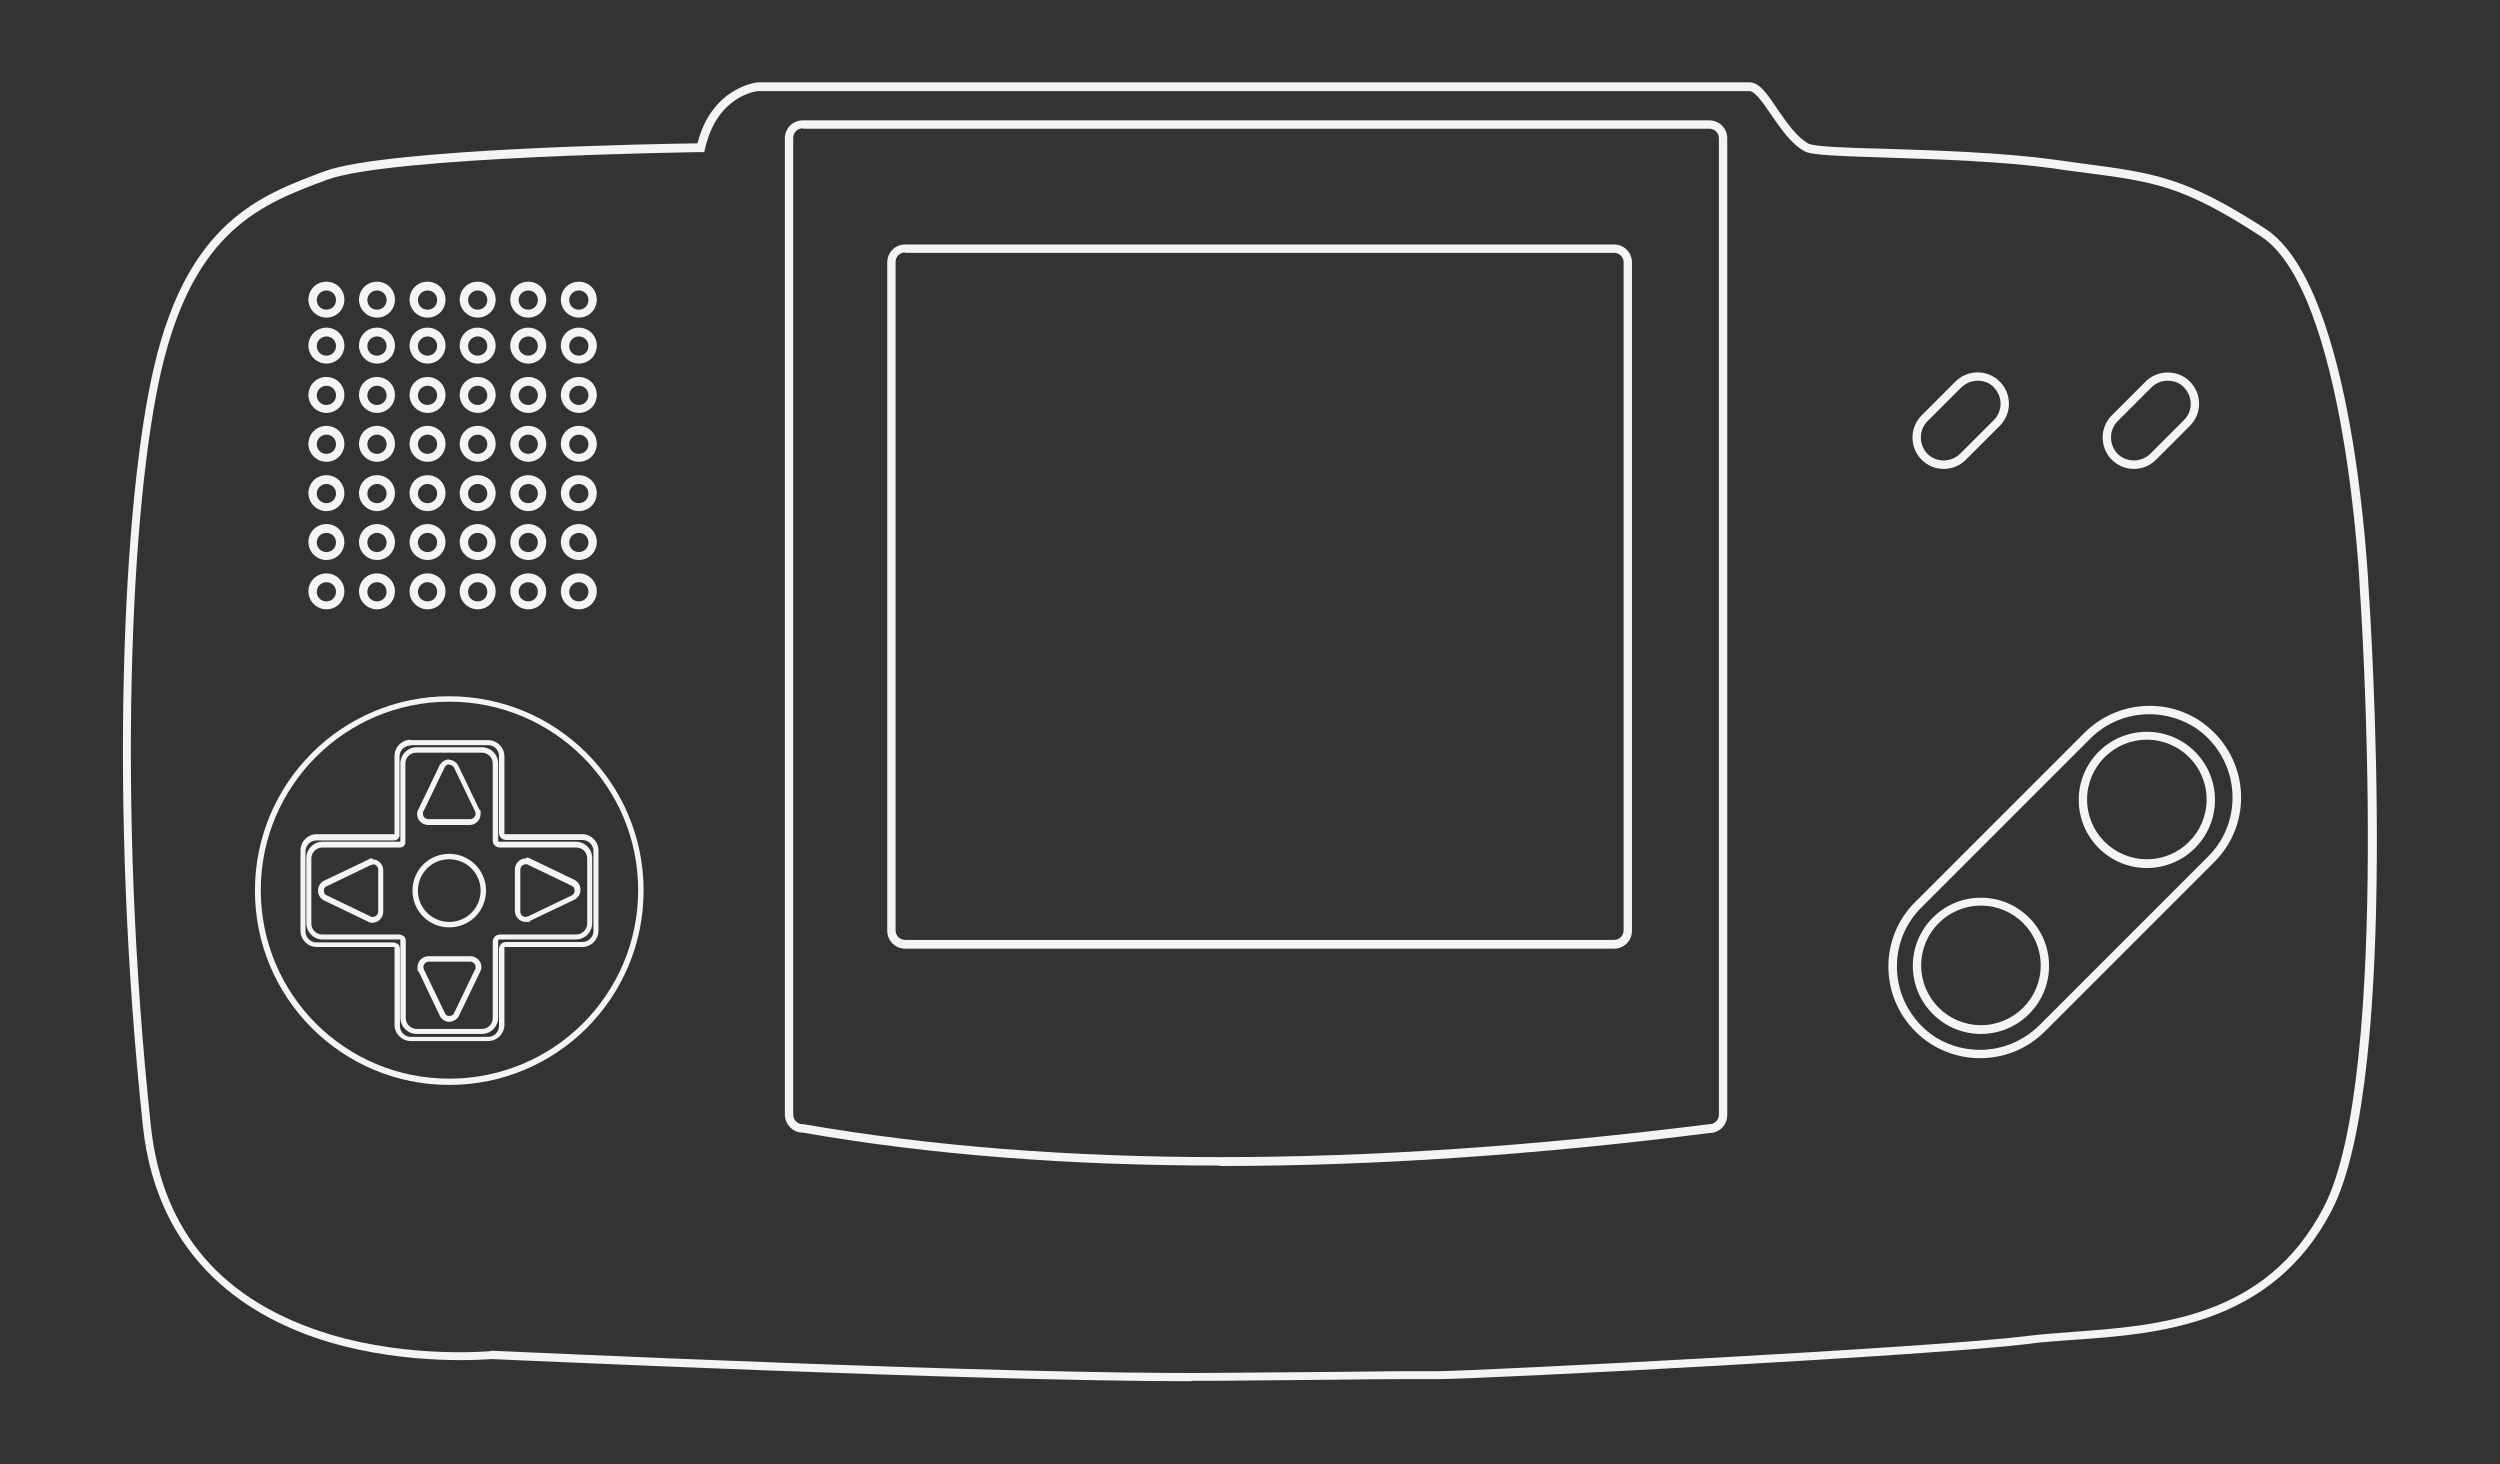 <?xml version="1.0" encoding="UTF-8"?>
<svg id="Layer_2" xmlns="http://www.w3.org/2000/svg" version="1.1" viewBox="0 0 598.2 350.3">
  <rect x="0" y="0" width="598.2" height="350.3" fill="#333333" stroke="none"/>
  <!-- Generator: Adobe Illustrator 29.0.1, SVG Export Plug-In . SVG Version: 2.1.0 Build 192)  -->
  <defs>
    <style>
      .st0 {
        fill: #f4f4f4;
      }
    </style>
  </defs>
  <path class="st0" d="M386.2,227h-169.6c-2.4,0-4.3-1.9-4.3-4.3V62.8c0-2.4,1.9-4.3,4.3-4.3h169.6c2.4,0,4.3,1.9,4.3,4.3v159.9c0,2.4-1.9,4.3-4.3,4.3ZM216.6,60.4c-1.3,0-2.3,1-2.3,2.3v159.9c0,1.3,1,2.3,2.3,2.3h169.6c1.3,0,2.3-1,2.3-2.3V62.8c0-1.3-1-2.3-2.3-2.3h-169.6Z"/>
  <path class="st0" d="M292,278.9c-36.3,0-69.7-2.6-100-7.9-2.3,0-4.2-2-4.2-4.3V33.1c0-2.4,1.9-4.3,4.3-4.3h216.9c2.4,0,4.3,1.9,4.3,4.3v233.7c0,2.4-1.9,4.3-4.2,4.3-41.7,5.3-80.8,7.9-117,7.9ZM192.1,30.7c-1.3,0-2.3,1-2.3,2.3v233.7c0,1.3,1,2.3,2.3,2.3h.2c60.5,10.5,133.3,10.5,216.6,0h.1c1.3,0,2.3-1,2.3-2.3V33.1c0-1.3-1-2.3-2.3-2.3h-216.9Z"/>
  <g id="circle9">
    <path class="st0" d="M107.5,166.6c-25.7,0-46.5,20.8-46.5,46.5s20.8,46.5,46.5,46.5,46.5-20.8,46.5-46.5-20.8-46.5-46.5-46.5ZM107.5,167.9c24.9,0,45.2,20.2,45.2,45.1s-20.2,45.1-45.2,45.1-45.1-20.2-45.1-45.1c0-24.9,20.2-45.1,45.1-45.1Z"/>
  </g>
  <g id="path11">
    <path class="st0" d="M99.7,178.8c-2.2,0-3.9,1.8-3.9,3.9v18.3c0,.4,0,.5,0,.4,0,0,0,0-.4,0h-18.2c-2.2,0-3.9,1.8-3.9,3.9v15.6c0,2.2,1.8,3.9,3.9,3.9h18.2c.3,0,.4,0,.4,0,0,0,0,0,0,.4v18.3c0,2.2,1.8,3.9,3.9,3.9h15.6c2.2,0,3.9-1.8,3.9-3.9v-18.3c0-.2,0-.2,0-.3,0,0,.1-.1.4-.1h18.2c2.2,0,3.9-1.8,3.9-3.9v-15.6c0-2.2-1.8-3.9-3.9-3.9h-18.2c-.2,0-.3,0-.4-.1,0,0,0-.1,0-.3v-18.3c0-2.2-1.8-3.9-3.9-3.9h-15.6ZM99.7,180.1h15.6c1.4,0,2.6,1.1,2.6,2.6v18.3c0,.5.1.9.5,1.3.3.3.8.5,1.3.5h18.2c1.4,0,2.6,1.1,2.6,2.6v15.6c0,1.4-1.2,2.6-2.6,2.6h-18.2c-.5,0-1,.2-1.3.5-.3.3-.5.8-.5,1.2v18.3c0,1.4-1.1,2.6-2.6,2.6h-15.6c-1.4,0-2.6-1.1-2.6-2.6v-18.3c0-.5-.1-1-.5-1.3-.4-.3-.8-.4-1.3-.4h-18.2c-1.4,0-2.6-1.1-2.6-2.6v-15.6c0-1.4,1.2-2.6,2.6-2.6h18.2c.6,0,1.1,0,1.4-.5.4-.4.3-.9.3-1.3v-18.3c0-1.4,1.1-2.6,2.6-2.6h0Z"/>
  </g>
  <g id="path13">
    <path class="st0" d="M98.3,177c-2.2,0-3.9,1.8-3.9,3.9v18.3c0,.4,0,.4,0,.4,0,0,0,0-.4,0h-18.2c-2.2,0-3.9,1.8-3.9,3.9v19.2c0,2.2,1.8,3.9,3.9,3.9h18.2c.3,0,.4,0,.4,0,0,0,0,0,0,.3v18.3c0,2.2,1.8,3.9,3.9,3.9h18.5c2.2,0,3.9-1.8,3.9-3.9v-18.3c0-.2,0-.3,0-.3,0,0,.1,0,.4,0h18.2c2.2,0,3.9-1.8,3.9-3.9v-19.2c0-2.2-1.8-3.9-3.9-3.9h-18.2c-.2,0-.3,0-.4,0,0,0,0-.1,0-.3v-18.3c0-2.2-1.8-3.9-3.9-3.9h-18.5ZM98.3,178.3h18.5c1.4,0,2.6,1.1,2.6,2.6v18.3c0,.5.1.9.5,1.3.3.3.8.5,1.3.5h18.2c1.4,0,2.6,1.2,2.6,2.6v19.2c0,1.4-1.2,2.6-2.6,2.6h-18.2c-.5,0-1,.1-1.3.5-.3.3-.5.8-.5,1.3v18.3c0,1.4-1.1,2.6-2.6,2.6h-18.5c-1.4,0-2.6-1.1-2.6-2.6v-18.3c0-.5-.1-1-.5-1.3s-.8-.4-1.3-.4h-18.2c-1.4,0-2.6-1.2-2.6-2.6v-19.2c0-1.4,1.2-2.6,2.6-2.6h18.2c.6,0,1.1,0,1.4-.5.4-.4.3-.8.3-1.3v-18.3c0-1.4,1.1-2.6,2.6-2.6h0Z"/>
  </g>
  <g id="circle15">
    <path class="st0" d="M107.5,204.3c-4.9,0-8.8,3.9-8.8,8.8s3.9,8.8,8.8,8.8,8.8-3.9,8.8-8.8-4-8.8-8.8-8.8ZM107.5,205.6c4.1,0,7.5,3.3,7.5,7.5s-3.4,7.5-7.5,7.5-7.5-3.3-7.5-7.5c0-4.1,3.3-7.5,7.5-7.5Z"/>
  </g>
  <g id="path17">
    <path class="st0" d="M107.5,181.7c-1,0-1.8.6-2.3,1.4h0s0,0,0,0l-5.1,10.6c-.2.3-.3.7-.3,1.1,0,1.4,1.2,2.6,2.6,2.6h10c1.4,0,2.6-1.2,2.6-2.6s0-.8-.3-1.1l-5.1-10.6h0s0,0,0,0c-.5-.8-1.3-1.3-2.2-1.3h0ZM107.5,183c.5,0,.9.3,1.1.6h0s5.1,10.6,5.1,10.6c0,.2.1.3.1.5,0,.7-.6,1.3-1.3,1.3h-10c-.7,0-1.3-.5-1.3-1.3s0-.4.1-.5l5.1-10.6h0c.2-.4.6-.7,1.1-.7h0Z"/>
  </g>
  <g id="path19">
    <path class="st0" d="M89.2,205.4c-.4,0-.8,0-1.1.3l-10.7,5.1h0c-.8.5-1.3,1.3-1.3,2.3s.5,1.8,1.3,2.3h0s0,0,0,0l10.6,5.1h0c.3.2.7.3,1.1.3,1.4,0,2.6-1.2,2.6-2.6v-10c0-1.4-1.2-2.6-2.6-2.6h0ZM89.2,206.8c.7,0,1.3.6,1.3,1.3v10c0,.7-.6,1.3-1.3,1.3s-.4,0-.5-.1h0l-10.6-5.1s0,0,0,0c-.4-.2-.6-.6-.6-1.1s.2-.8.6-1l10.6-5.1c.2,0,.3-.1.5-.1h0Z"/>
  </g>
  <g id="path21">
    <path class="st0" d="M102.5,228.8c-1.4,0-2.6,1.2-2.6,2.6s0,.8.3,1.1l5.1,10.7h0s0,0,0,0c.5.8,1.3,1.3,2.2,1.3s1.9-.6,2.3-1.4h0s0,0,0,0l5.1-10.6h0c.2-.4.3-.7.3-1.1,0-1.4-1.2-2.6-2.6-2.6h-10ZM102.5,230.1h10c.7,0,1.3.6,1.3,1.3s0,.4-.1.5l-5.1,10.6s0,0,0,0c-.2.4-.6.6-1.1.6s-.8-.2-1-.6h0c0,0,0,0,0,0l-5.1-10.6s0,0,0,0c0-.2-.1-.3-.1-.5,0-.7.6-1.3,1.3-1.3h0Z"/>
  </g>
  <g id="path23">
    <path class="st0" d="M125.8,205.4c-1.4,0-2.6,1.2-2.6,2.6v10c0,1.4,1.2,2.6,2.6,2.6s.8,0,1.1-.3l10.7-5.1h0c.8-.5,1.3-1.3,1.3-2.3s-.5-1.8-1.3-2.3h0s0,0,0,0l-10.6-5.1c-.3-.2-.7-.3-1.1-.3h0ZM125.8,206.8c.2,0,.4,0,.5.1,0,0,0,0,0,0l10.6,5.1h0c.4.2.6.6.6,1.1s-.2.8-.6,1.1c0,0,0,0,0,0l-10.6,5.1c-.2,0-.3.1-.5.1-.7,0-1.3-.5-1.3-1.3v-10c0-.7.6-1.3,1.3-1.3h0Z"/>
  </g>
  <path class="st0" d="M474,247.4c-9,0-16.3-7.3-16.3-16.3s7.3-16.3,16.3-16.3,16.3,7.3,16.3,16.3-7.3,16.3-16.3,16.3ZM474,216.7c-7.9,0-14.3,6.4-14.3,14.3s6.4,14.3,14.3,14.3,14.3-6.4,14.3-14.3-6.4-14.3-14.3-14.3Z"/>
  <path class="st0" d="M513.7,207.7c-9,0-16.3-7.3-16.3-16.3s7.3-16.3,16.3-16.3,16.3,7.3,16.3,16.3-7.3,16.3-16.3,16.3ZM513.7,177c-7.9,0-14.3,6.4-14.3,14.3s6.4,14.3,14.3,14.3,14.3-6.4,14.3-14.3-6.4-14.3-14.3-14.3Z"/>
  <path class="st0" d="M473.8,253.2c-5.6,0-11.2-2.1-15.5-6.4-8.6-8.6-8.6-22.5,0-31l40.5-40.5c8.6-8.5,22.5-8.6,31,0,8.6,8.6,8.6,22.5,0,31l-40.5,40.5c-4.3,4.3-9.9,6.4-15.5,6.4ZM514.3,170.9c-5.1,0-10.2,1.9-14.1,5.8l-40.5,40.5c-3.8,3.8-5.8,8.8-5.8,14.1s2.1,10.3,5.8,14.1,8.8,5.8,14.1,5.8,10.3-2.1,14.1-5.8l40.5-40.5c3.8-3.8,5.8-8.8,5.8-14.1s-2.1-10.3-5.8-14.1-9-5.8-14.1-5.8Z"/>
  <path class="st0" d="M78.1,76c-2.3,0-4.3-1.9-4.3-4.3s1.9-4.3,4.3-4.3,4.3,1.9,4.3,4.3-1.9,4.3-4.3,4.3ZM78.1,69.5c-1.2,0-2.3,1-2.3,2.3s1,2.3,2.3,2.3,2.3-1,2.3-2.3-1-2.3-2.3-2.3Z"/>
  <path class="st0" d="M90.2,76c-2.3,0-4.3-1.9-4.3-4.3s1.9-4.3,4.3-4.3,4.3,1.9,4.3,4.3-1.9,4.3-4.3,4.3ZM90.2,69.5c-1.2,0-2.3,1-2.3,2.3s1,2.3,2.3,2.3,2.3-1,2.3-2.3-1-2.3-2.3-2.3Z"/>
  <path class="st0" d="M102.3,76c-2.3,0-4.3-1.9-4.3-4.3s1.9-4.3,4.3-4.3,4.3,1.9,4.3,4.3-1.9,4.3-4.3,4.3ZM102.3,69.5c-1.2,0-2.3,1-2.3,2.3s1,2.3,2.3,2.3,2.3-1,2.3-2.3-1-2.3-2.3-2.3Z"/>
  <path class="st0" d="M114.3,76c-2.3,0-4.3-1.9-4.3-4.3s1.9-4.3,4.3-4.3,4.3,1.9,4.3,4.3-1.9,4.3-4.3,4.3ZM114.3,69.5c-1.2,0-2.3,1-2.3,2.3s1,2.3,2.3,2.3,2.3-1,2.3-2.3-1-2.3-2.3-2.3Z"/>
  <path class="st0" d="M126.4,76c-2.3,0-4.3-1.9-4.3-4.3s1.9-4.3,4.3-4.3,4.3,1.9,4.3,4.3-1.9,4.3-4.3,4.3ZM126.4,69.5c-1.2,0-2.3,1-2.3,2.3s1,2.3,2.3,2.3,2.3-1,2.3-2.3-1-2.3-2.3-2.3Z"/>
  <path class="st0" d="M138.5,76c-2.3,0-4.3-1.9-4.3-4.3s1.9-4.3,4.3-4.3,4.3,1.9,4.3,4.3-1.9,4.3-4.3,4.3ZM138.5,69.5c-1.2,0-2.3,1-2.3,2.3s1,2.3,2.3,2.3,2.3-1,2.3-2.3-1-2.3-2.3-2.3Z"/>
  <path class="st0" d="M78.1,87c-2.3,0-4.3-1.9-4.3-4.3s1.9-4.3,4.3-4.3,4.3,1.9,4.3,4.3-1.9,4.3-4.3,4.3ZM78.1,80.5c-1.2,0-2.3,1-2.3,2.3s1,2.3,2.3,2.3,2.3-1,2.3-2.3-1-2.3-2.3-2.3Z"/>
  <path class="st0" d="M90.2,87c-2.3,0-4.3-1.9-4.3-4.3s1.9-4.3,4.3-4.3,4.3,1.9,4.3,4.3-1.9,4.3-4.3,4.3ZM90.2,80.5c-1.2,0-2.3,1-2.3,2.3s1,2.3,2.3,2.3,2.3-1,2.3-2.3-1-2.3-2.3-2.3Z"/>
  <path class="st0" d="M102.3,87c-2.3,0-4.3-1.9-4.3-4.3s1.9-4.3,4.3-4.3,4.3,1.9,4.3,4.3-1.9,4.3-4.3,4.3ZM102.3,80.5c-1.2,0-2.3,1-2.3,2.3s1,2.3,2.3,2.3,2.3-1,2.3-2.3-1-2.3-2.3-2.3Z"/>
  <path class="st0" d="M114.3,87c-2.3,0-4.3-1.9-4.3-4.3s1.9-4.3,4.3-4.3,4.3,1.9,4.3,4.3-1.9,4.3-4.3,4.3ZM114.3,80.5c-1.2,0-2.3,1-2.3,2.3s1,2.3,2.3,2.3,2.3-1,2.3-2.3-1-2.3-2.3-2.3Z"/>
  <path class="st0" d="M126.4,87c-2.3,0-4.3-1.9-4.3-4.3s1.9-4.3,4.3-4.3,4.3,1.9,4.3,4.3-1.9,4.3-4.3,4.3ZM126.4,80.5c-1.2,0-2.3,1-2.3,2.3s1,2.3,2.3,2.3,2.3-1,2.3-2.3-1-2.3-2.3-2.3Z"/>
  <path class="st0" d="M138.5,87c-2.3,0-4.3-1.9-4.3-4.3s1.9-4.3,4.3-4.3,4.3,1.9,4.3,4.3-1.9,4.3-4.3,4.3ZM138.5,80.5c-1.2,0-2.3,1-2.3,2.3s1,2.3,2.3,2.3,2.3-1,2.3-2.3-1-2.3-2.3-2.3Z"/>
  <path class="st0" d="M78.1,98.8c-2.3,0-4.3-1.9-4.3-4.3s1.9-4.3,4.3-4.3,4.3,1.9,4.3,4.3-1.9,4.3-4.3,4.3ZM78.1,92.3c-1.2,0-2.3,1-2.3,2.3s1,2.3,2.3,2.3,2.3-1,2.3-2.3-1-2.3-2.3-2.3Z"/>
  <path class="st0" d="M90.2,98.8c-2.3,0-4.3-1.9-4.3-4.3s1.9-4.3,4.3-4.3,4.3,1.9,4.3,4.3-1.9,4.3-4.3,4.3ZM90.2,92.3c-1.2,0-2.3,1-2.3,2.3s1,2.3,2.3,2.3,2.3-1,2.3-2.3-1-2.3-2.3-2.3Z"/>
  <path class="st0" d="M102.3,98.8c-2.3,0-4.3-1.9-4.3-4.3s1.9-4.3,4.3-4.3,4.3,1.9,4.3,4.3-1.9,4.3-4.3,4.3ZM102.3,92.3c-1.2,0-2.3,1-2.3,2.3s1,2.3,2.3,2.3,2.3-1,2.3-2.3-1-2.3-2.3-2.3Z"/>
  <path class="st0" d="M114.3,98.8c-2.3,0-4.3-1.9-4.3-4.3s1.9-4.3,4.3-4.3,4.3,1.9,4.3,4.3-1.9,4.3-4.3,4.3ZM114.3,92.3c-1.2,0-2.3,1-2.3,2.3s1,2.3,2.3,2.3,2.3-1,2.3-2.3-1-2.3-2.3-2.3Z"/>
  <path class="st0" d="M126.4,98.8c-2.3,0-4.3-1.9-4.3-4.3s1.9-4.3,4.3-4.3,4.3,1.9,4.3,4.3-1.9,4.3-4.3,4.3ZM126.4,92.3c-1.2,0-2.3,1-2.3,2.3s1,2.3,2.3,2.3,2.3-1,2.3-2.3-1-2.3-2.3-2.3Z"/>
  <path class="st0" d="M138.5,98.8c-2.3,0-4.3-1.9-4.3-4.3s1.9-4.3,4.3-4.3,4.3,1.9,4.3,4.3-1.9,4.3-4.3,4.3ZM138.5,92.3c-1.2,0-2.3,1-2.3,2.3s1,2.3,2.3,2.3,2.3-1,2.3-2.3-1-2.3-2.3-2.3Z"/>
  <path class="st0" d="M78.1,110.5c-2.3,0-4.3-1.9-4.3-4.3s1.9-4.3,4.3-4.3,4.3,1.9,4.3,4.3-1.9,4.3-4.3,4.3ZM78.1,104c-1.2,0-2.3,1-2.3,2.3s1,2.3,2.3,2.3,2.3-1,2.3-2.3-1-2.3-2.3-2.3Z"/>
  <path class="st0" d="M90.2,110.5c-2.3,0-4.3-1.9-4.3-4.3s1.9-4.3,4.3-4.3,4.3,1.9,4.3,4.3-1.9,4.3-4.3,4.3ZM90.2,104c-1.2,0-2.3,1-2.3,2.3s1,2.3,2.3,2.3,2.3-1,2.3-2.3-1-2.3-2.3-2.3Z"/>
  <path class="st0" d="M102.3,110.5c-2.3,0-4.3-1.9-4.3-4.3s1.9-4.3,4.3-4.3,4.3,1.9,4.3,4.3-1.9,4.3-4.3,4.3ZM102.3,104c-1.2,0-2.3,1-2.3,2.3s1,2.3,2.3,2.3,2.3-1,2.3-2.3-1-2.3-2.3-2.3Z"/>
  <path class="st0" d="M114.3,110.5c-2.3,0-4.3-1.9-4.3-4.3s1.9-4.3,4.3-4.3,4.3,1.9,4.3,4.3-1.9,4.3-4.3,4.3ZM114.3,104c-1.2,0-2.3,1-2.3,2.3s1,2.3,2.3,2.3,2.3-1,2.3-2.3-1-2.3-2.3-2.3Z"/>
  <path class="st0" d="M126.4,110.5c-2.3,0-4.3-1.9-4.3-4.3s1.9-4.3,4.3-4.3,4.3,1.9,4.3,4.3-1.9,4.3-4.3,4.3ZM126.4,104c-1.2,0-2.3,1-2.3,2.3s1,2.3,2.3,2.3,2.3-1,2.3-2.3-1-2.3-2.3-2.3Z"/>
  <path class="st0" d="M138.5,110.5c-2.3,0-4.3-1.9-4.3-4.3s1.9-4.3,4.3-4.3,4.3,1.9,4.3,4.3-1.9,4.3-4.3,4.3ZM138.5,104c-1.2,0-2.3,1-2.3,2.3s1,2.3,2.3,2.3,2.3-1,2.3-2.3-1-2.3-2.3-2.3Z"/>
  <path class="st0" d="M78.1,122.3c-2.3,0-4.3-1.9-4.3-4.3s1.9-4.3,4.3-4.3,4.3,1.9,4.3,4.3-1.9,4.3-4.3,4.3ZM78.1,115.8c-1.2,0-2.3,1-2.3,2.3s1,2.3,2.3,2.3,2.3-1,2.3-2.3-1-2.3-2.3-2.3Z"/>
  <path class="st0" d="M90.2,122.3c-2.3,0-4.3-1.9-4.3-4.3s1.9-4.3,4.3-4.3,4.3,1.9,4.3,4.3-1.9,4.3-4.3,4.3ZM90.2,115.8c-1.2,0-2.3,1-2.3,2.3s1,2.3,2.3,2.3,2.3-1,2.3-2.3-1-2.3-2.3-2.3Z"/>
  <path class="st0" d="M102.3,122.3c-2.3,0-4.3-1.9-4.3-4.3s1.9-4.3,4.3-4.3,4.3,1.9,4.3,4.3-1.9,4.3-4.3,4.3ZM102.3,115.8c-1.2,0-2.3,1-2.3,2.3s1,2.3,2.3,2.3,2.3-1,2.3-2.3-1-2.3-2.3-2.3Z"/>
  <path class="st0" d="M114.3,122.3c-2.3,0-4.3-1.9-4.3-4.3s1.9-4.3,4.3-4.3,4.3,1.9,4.3,4.3-1.9,4.3-4.3,4.3ZM114.3,115.8c-1.2,0-2.3,1-2.3,2.3s1,2.3,2.3,2.3,2.3-1,2.3-2.3-1-2.3-2.3-2.3Z"/>
  <path class="st0" d="M126.4,122.3c-2.3,0-4.3-1.9-4.3-4.3s1.9-4.3,4.3-4.3,4.3,1.9,4.3,4.3-1.9,4.3-4.3,4.3ZM126.4,115.8c-1.2,0-2.3,1-2.3,2.3s1,2.3,2.3,2.3,2.3-1,2.3-2.3-1-2.3-2.3-2.3Z"/>
  <path class="st0" d="M138.5,122.3c-2.3,0-4.3-1.9-4.3-4.3s1.9-4.3,4.3-4.3,4.3,1.9,4.3,4.3-1.9,4.3-4.3,4.3ZM138.5,115.8c-1.2,0-2.3,1-2.3,2.3s1,2.3,2.3,2.3,2.3-1,2.3-2.3-1-2.3-2.3-2.3Z"/>
  <path class="st0" d="M78.1,134c-2.3,0-4.3-1.9-4.3-4.3s1.9-4.3,4.3-4.3,4.3,1.9,4.3,4.3-1.9,4.3-4.3,4.3ZM78.1,127.5c-1.2,0-2.3,1-2.3,2.3s1,2.3,2.3,2.3,2.3-1,2.3-2.3-1-2.3-2.3-2.3Z"/>
  <path class="st0" d="M90.2,134c-2.3,0-4.3-1.9-4.3-4.3s1.9-4.3,4.3-4.3,4.3,1.9,4.3,4.3-1.9,4.3-4.3,4.3ZM90.2,127.5c-1.2,0-2.3,1-2.3,2.3s1,2.3,2.3,2.3,2.3-1,2.3-2.3-1-2.3-2.3-2.3Z"/>
  <path class="st0" d="M102.3,134c-2.3,0-4.3-1.9-4.3-4.3s1.9-4.3,4.3-4.3,4.3,1.9,4.3,4.3-1.9,4.3-4.3,4.3ZM102.3,127.5c-1.2,0-2.3,1-2.3,2.3s1,2.3,2.3,2.3,2.3-1,2.3-2.3-1-2.3-2.3-2.3Z"/>
  <path class="st0" d="M114.3,134c-2.3,0-4.3-1.9-4.3-4.3s1.9-4.3,4.3-4.3,4.3,1.9,4.3,4.3-1.9,4.3-4.3,4.3ZM114.3,127.5c-1.2,0-2.3,1-2.3,2.3s1,2.3,2.3,2.3,2.3-1,2.3-2.3-1-2.3-2.3-2.3Z"/>
  <path class="st0" d="M126.4,134c-2.3,0-4.3-1.9-4.3-4.3s1.9-4.3,4.3-4.3,4.3,1.9,4.3,4.3-1.9,4.3-4.3,4.3ZM126.4,127.5c-1.2,0-2.3,1-2.3,2.3s1,2.3,2.3,2.3,2.3-1,2.3-2.3-1-2.3-2.3-2.3Z"/>
  <path class="st0" d="M138.5,134c-2.3,0-4.3-1.9-4.3-4.3s1.9-4.3,4.3-4.3,4.3,1.9,4.3,4.3-1.9,4.3-4.3,4.3ZM138.5,127.5c-1.2,0-2.3,1-2.3,2.3s1,2.3,2.3,2.3,2.3-1,2.3-2.3-1-2.3-2.3-2.3Z"/>
  <path class="st0" d="M78.1,145.8c-2.3,0-4.3-1.9-4.3-4.3s1.9-4.3,4.3-4.3,4.3,1.9,4.3,4.3-1.9,4.3-4.3,4.3ZM78.1,139.3c-1.2,0-2.3,1-2.3,2.3s1,2.3,2.3,2.3,2.3-1,2.3-2.3-1-2.3-2.3-2.3Z"/>
  <path class="st0" d="M90.2,145.8c-2.3,0-4.3-1.9-4.3-4.3s1.9-4.3,4.3-4.3,4.3,1.9,4.3,4.3-1.9,4.3-4.3,4.3ZM90.2,139.3c-1.2,0-2.3,1-2.3,2.3s1,2.3,2.3,2.3,2.3-1,2.3-2.3-1-2.3-2.3-2.3Z"/>
  <path class="st0" d="M102.3,145.8c-2.3,0-4.3-1.9-4.3-4.3s1.9-4.3,4.3-4.3,4.3,1.9,4.3,4.3-1.9,4.3-4.3,4.3ZM102.3,139.3c-1.2,0-2.3,1-2.3,2.3s1,2.3,2.3,2.3,2.3-1,2.3-2.3-1-2.3-2.3-2.3Z"/>
  <path class="st0" d="M114.3,145.8c-2.3,0-4.3-1.9-4.3-4.3s1.9-4.3,4.3-4.3,4.3,1.9,4.3,4.3-1.9,4.3-4.3,4.3ZM114.3,139.3c-1.2,0-2.3,1-2.3,2.3s1,2.3,2.3,2.3,2.3-1,2.3-2.3-1-2.3-2.3-2.3Z"/>
  <path class="st0" d="M126.4,145.8c-2.3,0-4.3-1.9-4.3-4.3s1.9-4.3,4.3-4.3,4.3,1.9,4.3,4.3-1.9,4.3-4.3,4.3ZM126.4,139.3c-1.2,0-2.3,1-2.3,2.3s1,2.3,2.3,2.3,2.3-1,2.3-2.3-1-2.3-2.3-2.3Z"/>
  <path class="st0" d="M138.5,145.8c-2.3,0-4.3-1.9-4.3-4.3s1.9-4.3,4.3-4.3,4.3,1.9,4.3,4.3-1.9,4.3-4.3,4.3ZM138.5,139.3c-1.2,0-2.3,1-2.3,2.3s1,2.3,2.3,2.3,2.3-1,2.3-2.3-1-2.3-2.3-2.3Z"/>
  <path class="st0" d="M465.1,112.2c-1.9,0-3.8-.7-5.3-2.2-2.9-2.9-2.9-7.7,0-10.6l8.1-8.1c1.4-1.4,3.3-2.2,5.3-2.2s3.9.8,5.3,2.2c1.4,1.4,2.2,3.3,2.2,5.3s-.8,3.9-2.2,5.3l-8.1,8.1c-1.5,1.5-3.4,2.2-5.3,2.2ZM473.2,91.1c-1.5,0-2.8.6-3.9,1.6l-8.1,8.1c-2.1,2.1-2.1,5.6,0,7.8,2.1,2.1,5.6,2.1,7.8,0l8.1-8.1c1-1,1.6-2.4,1.6-3.9s-.6-2.8-1.6-3.9-2.4-1.6-3.9-1.6Z"/>
  <path class="st0" d="M510.6,112.2c-1.9,0-3.8-.7-5.3-2.2-2.9-2.9-2.9-7.7,0-10.6l8.1-8.1c2.9-2.9,7.7-2.9,10.6,0,1.4,1.4,2.2,3.3,2.2,5.3s-.8,3.9-2.2,5.3l-8.1,8.1c-1.5,1.5-3.4,2.2-5.3,2.2ZM518.7,91.1c-1.4,0-2.8.5-3.9,1.6l-8.1,8.1c-2.1,2.1-2.1,5.6,0,7.8,2.1,2.1,5.6,2.1,7.8,0l8.1-8.1c1-1,1.6-2.4,1.6-3.9s-.6-2.8-1.6-3.9-2.5-1.6-3.9-1.6Z"/>
  <path class="st0" d="M285.1,330.5c-52.7,0-164.1-5.2-167.5-5.3-1.3.1-19.9,1.6-39-4.1-18.3-5.5-40.9-18.9-44.4-51.6-8.2-76.9-4.9-149.7,2.7-181.9,8.1-34.5,25.4-40.9,40.7-46.6,14.8-5.5,80.9-6.6,89.3-6.7,3.4-13.5,14.3-14.6,14.4-14.6h237.3c2.4,0,4.3,2.8,6.7,6.4,2.2,3.2,4.6,6.7,7.5,8.3h.1c1.1.7,9.8,1,18.2,1.2,12.5.4,28.1.9,40.5,2.6,2.3.3,4.5.6,6.5.9,17.4,2.3,24.7,3.2,43.9,15.6,21.4,13.8,24.6,83.7,24.8,86.7.3,4.7,7.8,116.2-8.9,148.3-14.3,27.5-41.7,29.5-61.8,30.9-3.9.3-7.6.5-11,1-20.6,2.6-129.3,8.4-141.5,8.4h-1.8q-.9,0-7,0c-6.1,0-18.4.2-43.8.4-1.9,0-3.8,0-5.9,0ZM117.6,323.2h0c1.2,0,123.2,5.8,173.4,5.3,25.4-.2,37.7-.3,43.8-.4,1.7,0,2.9,0,3.8,0h0s5,0,5,0c9.5,0,120.1-5.7,141.2-8.4,3.4-.4,7.1-.7,11.1-1,20.6-1.5,46.3-3.3,60.1-29.8,16.5-31.6,8.8-146.1,8.7-147.3,0-.7-3.3-71.9-23.8-85.1-18.8-12.2-25.4-13-43-15.3-2-.3-4.2-.5-6.5-.9-12.3-1.7-27.8-2.2-40.3-2.6-13.1-.4-18-.7-19.3-1.5-3.3-1.8-5.8-5.6-8.1-8.9-1.8-2.7-3.8-5.5-5.1-5.5h-237.2c-.3,0-9.8,1-12.7,13.8l-.2.8h-.8c-.7,0-74.2,1-89.4,6.6-15.6,5.8-31.7,11.8-39.6,45.2-7.5,32-10.8,104.5-2.6,181.2,2.7,25.4,17.1,42.1,42.9,49.9,19.3,5.8,38.2,4,38.4,4h0Z"/>
</svg>